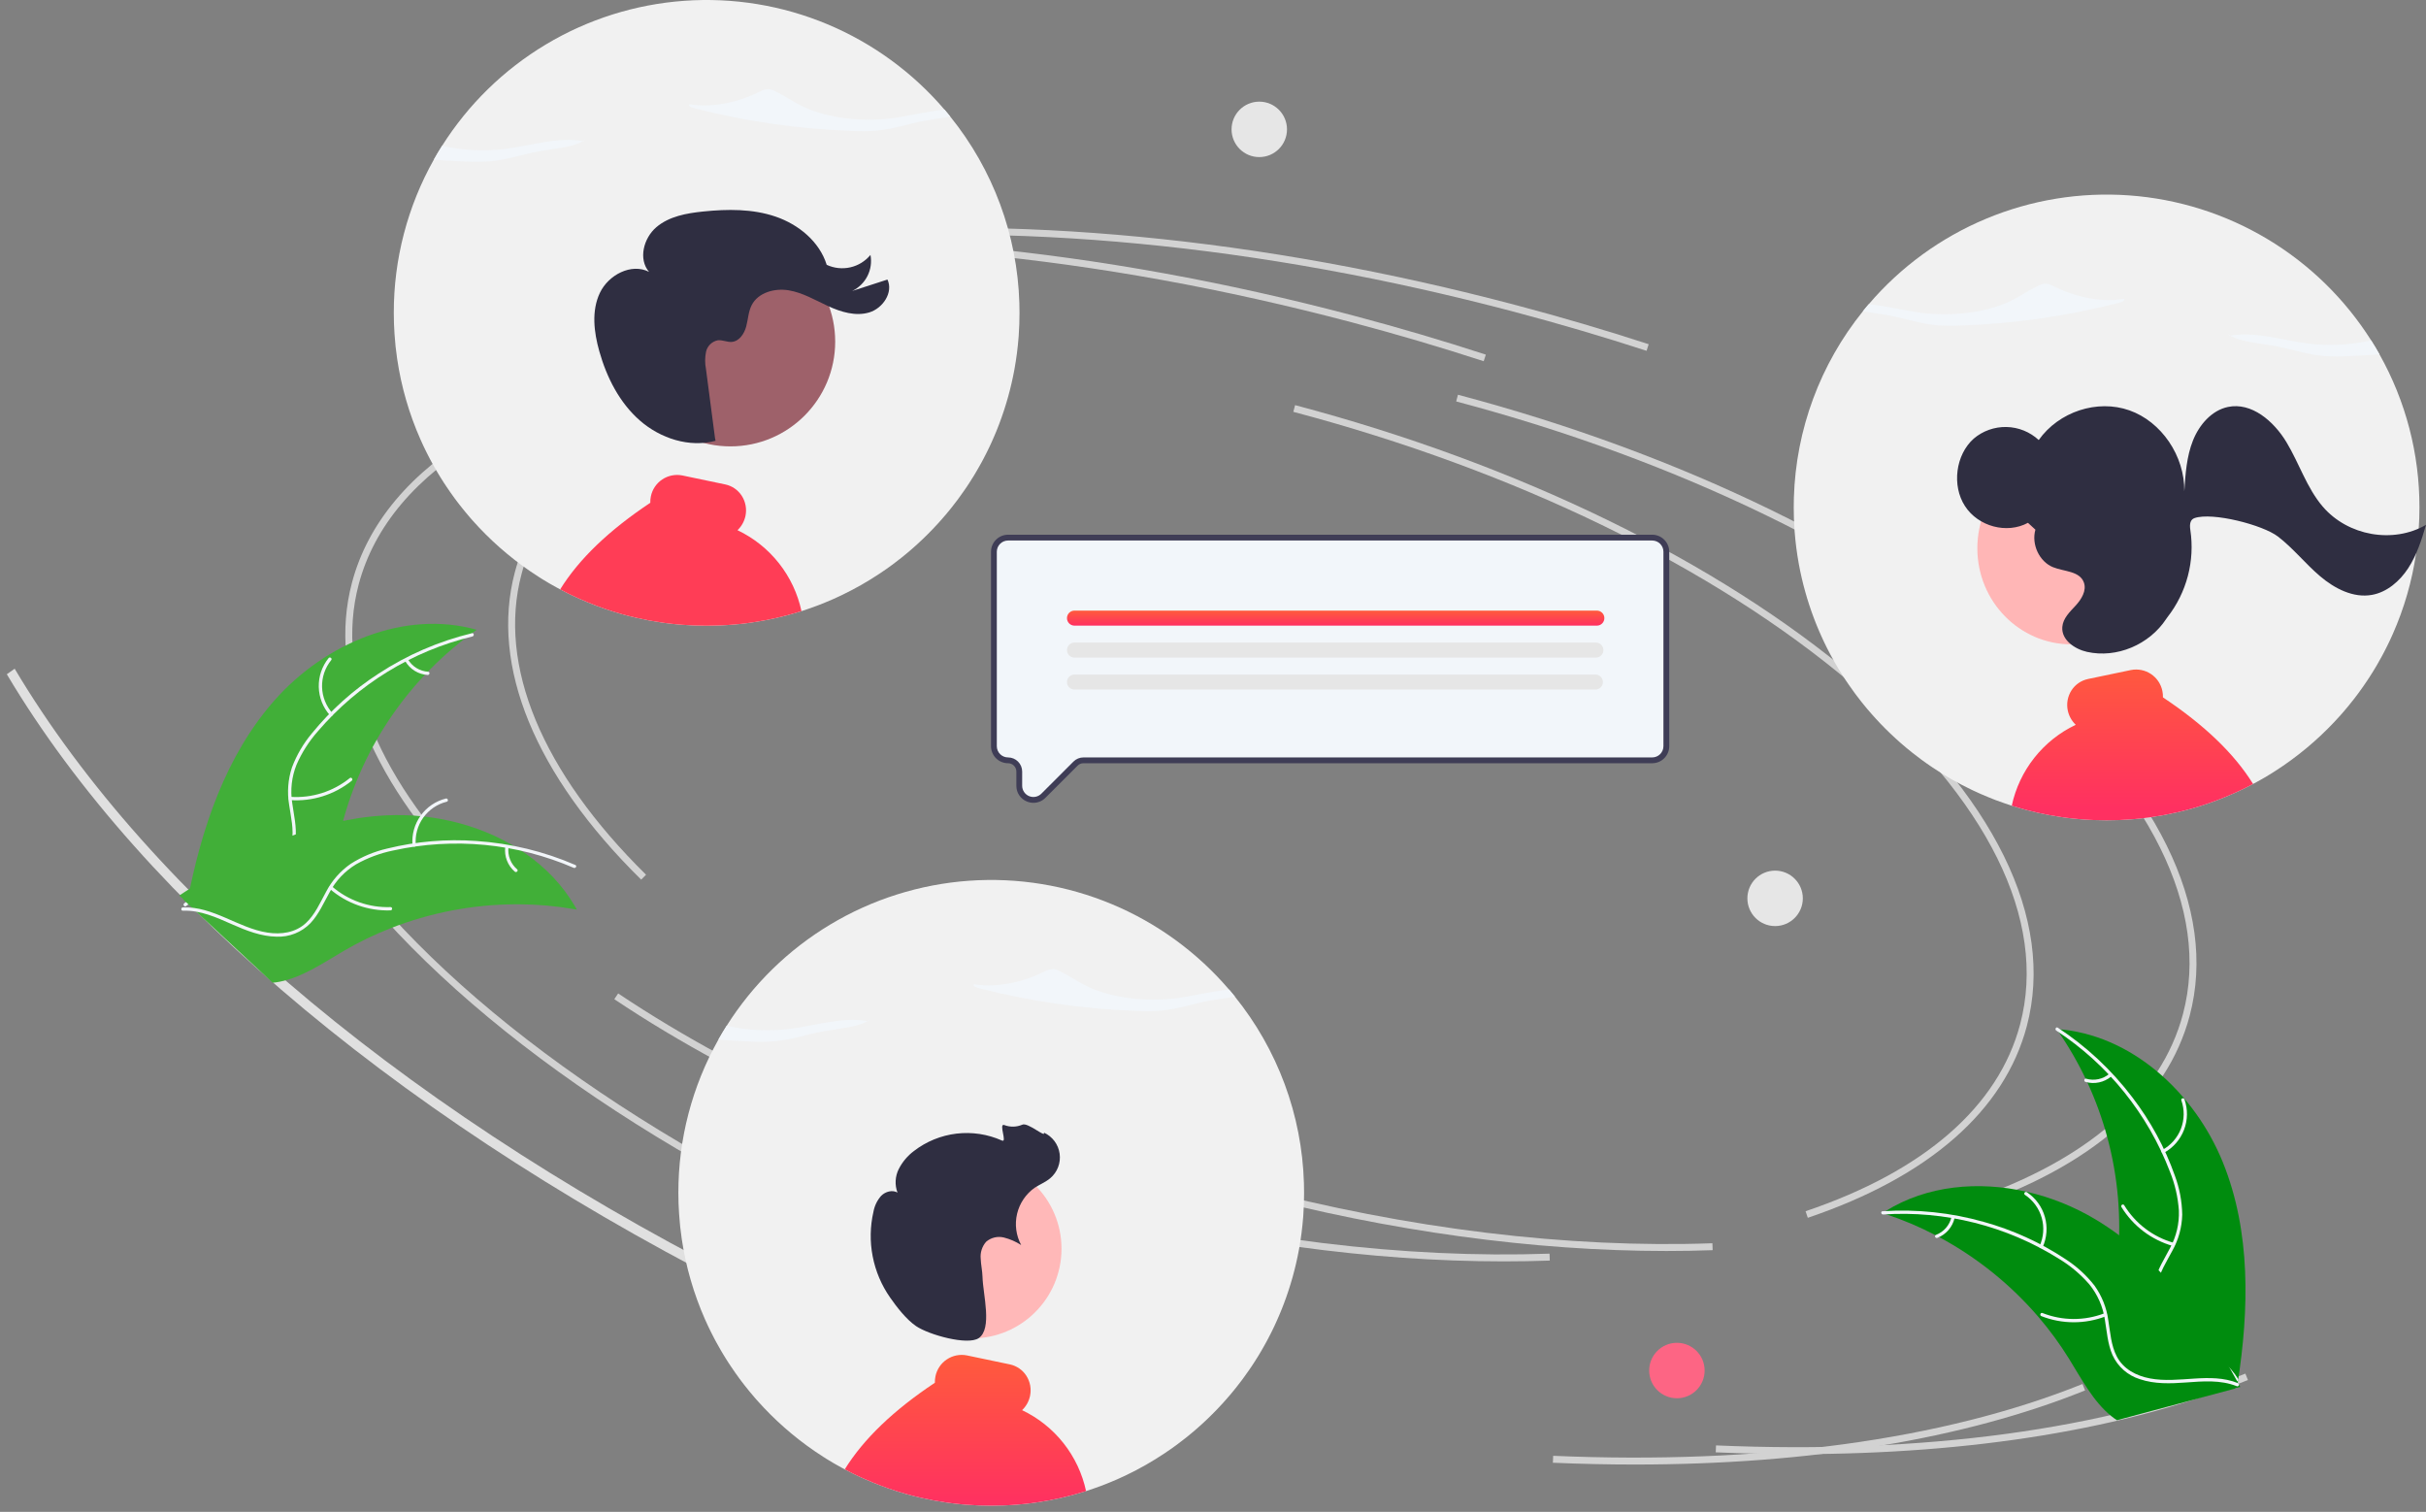 <svg width="337" height="210" viewBox="0 0 337 210" fill="none" xmlns="http://www.w3.org/2000/svg">
<rect x="0" y="0" width="337" height="210" fill="#808080" stroke="none"/>
<path d="M89.069 122.184C74.308 107.654 68.074 92.494 71.514 79.499C75.929 62.823 95.542 51.293 125.324 47.865L125.434 48.822C96.067 52.202 76.753 63.473 72.445 79.746C69.097 92.392 75.241 107.22 89.745 121.499L89.069 122.184Z" fill="#D2D2D2"/>
<path d="M231.484 173.764C213.062 173.764 193.043 171.027 173.158 165.762C148.569 159.252 126.022 149.426 107.957 137.346L108.492 136.546C126.47 148.568 148.917 158.349 173.405 164.832C195.534 170.69 217.83 173.405 237.873 172.689L237.908 173.65C235.791 173.727 233.65 173.764 231.484 173.764Z" fill="#D2D2D2"/>
<path d="M273.748 167.71L273.439 166.799C289.915 161.228 300.221 152.254 303.241 140.847C307.08 126.345 298.74 109.517 279.756 93.462C260.676 77.325 233.162 63.936 202.281 55.761L202.527 54.83C233.543 63.041 261.191 76.5 280.377 92.727C299.661 109.035 308.111 126.212 304.172 141.093C301.065 152.828 290.544 162.032 273.748 167.71Z" fill="#D2D2D2"/>
<path d="M122.457 174.166C86.258 158.112 58.365 137.283 43.915 115.517L44.717 114.984C59.067 136.6 86.814 157.305 122.847 173.286L122.457 174.166Z" fill="#D2D2D2"/>
<path d="M249.728 201.979C245.994 201.979 242.197 201.896 238.336 201.729L238.377 200.768C267.192 202.015 292.617 198.567 311.906 190.793L312.266 191.686C295.439 198.467 273.992 201.979 249.728 201.979Z" fill="#D2D2D2"/>
<path d="M228.726 48.728C222.743 46.78 216.589 44.967 210.435 43.337C175.021 33.962 140.208 30.633 109.759 33.713L109.663 32.755C140.225 29.665 175.157 33.002 210.681 42.407C216.853 44.041 223.024 45.859 229.024 47.813L228.726 48.728Z" fill="#D2D2D2"/>
<path d="M66.446 123.628C51.685 109.098 45.451 93.938 48.891 80.944C53.306 64.267 72.919 52.737 102.701 49.309L102.811 50.266C73.444 53.646 54.13 64.917 49.822 81.19C46.474 93.836 52.618 108.665 67.121 122.943L66.446 123.628Z" fill="#D2D2D2"/>
<path d="M208.861 175.208C190.439 175.208 170.42 172.471 150.535 167.206C125.945 160.697 103.399 150.871 85.334 138.79L85.868 137.99C103.847 150.012 126.293 159.793 150.781 166.276C172.911 172.135 195.206 174.849 215.249 174.133L215.284 175.095C213.168 175.171 211.026 175.209 208.861 175.208Z" fill="#D2D2D2"/>
<path d="M251.124 169.154L250.816 168.242C267.292 162.671 277.597 153.698 280.617 142.29C284.456 127.788 276.116 110.96 257.132 94.905C238.052 78.769 210.538 65.379 179.657 57.204L179.903 56.274C210.919 64.485 238.567 77.943 257.754 94.17C277.037 110.479 285.487 127.655 281.548 142.536C278.441 154.271 267.921 163.475 251.124 169.154Z" fill="#D2D2D2"/>
<path d="M105.796 180.798C57.296 156.725 20.06 125.777 0.948 93.654L2.037 92.885C21.017 124.786 58.058 155.551 106.336 179.513L105.796 180.798Z" fill="#E0E0E0"/>
<path d="M227.105 203.424C223.372 203.424 219.574 203.341 215.713 203.174L215.754 202.212C244.57 203.46 269.994 200.011 289.283 192.238L289.643 193.131C272.817 199.911 251.369 203.424 227.105 203.424Z" fill="#D2D2D2"/>
<path d="M206.102 50.173C200.119 48.225 193.965 46.411 187.811 44.782C152.397 35.407 117.584 32.078 87.135 35.157L87.039 34.2C117.601 31.11 152.533 34.447 188.057 43.851C194.229 45.485 200.4 47.304 206.4 49.258L206.102 50.173Z" fill="#D2D2D2"/>
<path d="M38.259 97.133C45.177 89.376 56.212 84.649 66.213 87.479C56.987 94.008 50.368 103.59 47.526 114.529C46.446 118.752 45.684 123.561 42.172 126.143C39.987 127.75 37.091 128.134 34.404 127.768C31.716 127.402 29.175 126.357 26.669 125.321L25.994 125.38C27.933 115.169 31.341 104.889 38.259 97.133Z" fill="#41AF38"/>
<path d="M65.623 88.406C57.262 90.43 49.752 95.037 44.158 101.573C42.929 102.959 41.926 104.53 41.186 106.228C40.519 107.905 40.312 109.731 40.589 111.515C40.814 113.183 41.237 114.864 41.052 116.558C40.944 117.424 40.655 118.257 40.203 119.003C39.751 119.749 39.146 120.391 38.428 120.887C36.672 122.17 34.56 122.745 32.475 123.235C30.16 123.78 27.747 124.309 25.859 125.847C25.631 126.033 25.355 125.668 25.583 125.482C28.866 122.805 33.43 123.149 37.062 121.204C38.757 120.297 40.189 118.873 40.538 116.92C40.842 115.212 40.407 113.478 40.165 111.791C39.87 110.054 40.004 108.272 40.556 106.6C41.207 104.869 42.148 103.263 43.338 101.848C45.967 98.621 49.087 95.827 52.584 93.569C56.56 90.969 60.952 89.069 65.569 87.951C65.855 87.882 65.907 88.337 65.623 88.406L65.623 88.406Z" fill="#F2F6FA"/>
<path d="M45.836 99.362C44.867 98.275 44.316 96.879 44.281 95.422C44.246 93.966 44.73 92.545 45.647 91.413C45.833 91.184 46.197 91.463 46.01 91.692C45.155 92.745 44.704 94.068 44.739 95.424C44.774 96.78 45.293 98.079 46.201 99.086C46.399 99.305 46.032 99.58 45.836 99.362H45.836Z" fill="#F2F6FA"/>
<path d="M40.364 110.684C43.335 110.881 46.271 109.951 48.587 108.08C48.816 107.894 49.092 108.26 48.863 108.445C46.45 110.388 43.392 111.35 40.301 111.137C40.006 111.117 40.071 110.663 40.364 110.684Z" fill="#F2F6FA"/>
<path d="M56.663 91.567C56.951 92.066 57.357 92.486 57.847 92.789C58.337 93.092 58.894 93.268 59.468 93.302C59.763 93.319 59.698 93.773 59.405 93.756C58.771 93.715 58.156 93.52 57.614 93.186C57.072 92.853 56.62 92.392 56.298 91.844C56.263 91.795 56.248 91.734 56.257 91.674C56.265 91.615 56.296 91.561 56.342 91.523C56.391 91.487 56.452 91.471 56.512 91.479C56.572 91.488 56.626 91.519 56.663 91.567Z" fill="#F2F6FA"/>
<path d="M80.129 126.344C79.947 126.312 79.766 126.281 79.581 126.252C77.137 125.837 74.663 125.623 72.183 125.609C71.992 125.605 71.797 125.604 71.606 125.605C65.633 125.637 59.717 126.777 54.16 128.967C51.949 129.841 49.808 130.882 47.756 132.081C44.921 133.736 41.979 135.757 38.855 136.361C38.53 136.428 38.201 136.474 37.87 136.501L25.465 124.956C25.45 124.916 25.433 124.878 25.418 124.838L24.901 124.4C25.003 124.33 25.11 124.261 25.211 124.192C25.27 124.151 25.331 124.113 25.39 124.073C25.43 124.047 25.47 124.021 25.505 123.995C25.518 123.986 25.532 123.978 25.542 123.972C25.577 123.946 25.612 123.926 25.644 123.903C26.24 123.512 26.84 123.125 27.443 122.741C27.446 122.738 27.446 122.738 27.451 122.738C32.057 119.826 36.947 117.273 42.068 115.544C42.222 115.492 42.379 115.437 42.539 115.39C44.852 114.623 47.223 114.047 49.63 113.666C50.949 113.462 52.277 113.325 53.609 113.256C57.052 113.082 60.501 113.451 63.83 114.349C70.465 116.141 76.453 120.034 79.872 125.894C79.96 126.044 80.044 126.191 80.129 126.344Z" fill="#41AF38"/>
<path d="M79.695 120.544C71.801 117.126 63.03 116.283 54.629 118.134C52.813 118.5 51.066 119.151 49.453 120.061C47.91 120.998 46.647 122.332 45.794 123.923C44.968 125.39 44.294 126.987 43.127 128.228C42.52 128.855 41.787 129.346 40.977 129.669C40.166 129.993 39.297 130.142 38.425 130.105C36.251 130.072 34.219 129.259 32.258 128.396C30.082 127.436 27.837 126.406 25.404 126.498C25.109 126.509 25.109 126.051 25.403 126.04C29.637 125.879 33.073 128.901 37.144 129.536C39.044 129.832 41.044 129.558 42.498 128.208C43.77 127.027 44.466 125.381 45.289 123.888C46.099 122.324 47.279 120.982 48.727 119.979C50.288 118.989 52.007 118.273 53.809 117.86C57.851 116.866 62.024 116.513 66.176 116.815C70.916 117.134 75.566 118.261 79.926 120.148C80.196 120.265 79.964 120.66 79.695 120.544Z" fill="#F2F6FA"/>
<path d="M57.299 117.379C57.18 115.927 57.581 114.481 58.43 113.297C59.279 112.113 60.521 111.27 61.934 110.918C62.221 110.848 62.343 111.289 62.057 111.36C60.74 111.685 59.583 112.471 58.795 113.574C58.006 114.678 57.639 116.027 57.758 117.378C57.783 117.672 57.325 117.671 57.299 117.379Z" fill="#F2F6FA"/>
<path d="M46.115 123.124C48.368 125.07 51.272 126.096 54.248 125.996C54.543 125.986 54.543 126.444 54.249 126.454C51.152 126.552 48.132 125.479 45.791 123.448C45.568 123.254 45.893 122.931 46.115 123.124Z" fill="#F2F6FA"/>
<path d="M70.638 117.674C70.567 118.245 70.639 118.825 70.848 119.362C71.056 119.899 71.395 120.375 71.833 120.748C72.058 120.939 71.733 121.262 71.51 121.073C71.027 120.658 70.654 120.131 70.422 119.539C70.19 118.947 70.107 118.307 70.18 117.675C70.182 117.615 70.206 117.557 70.249 117.515C70.291 117.472 70.348 117.447 70.409 117.445C70.469 117.446 70.527 117.47 70.57 117.513C70.613 117.555 70.638 117.614 70.638 117.674H70.638Z" fill="#F2F6FA"/>
<path d="M308.773 161.427C304.864 151.797 296.06 143.635 285.69 142.939C292.185 152.189 295.198 163.438 294.198 174.697C293.796 179.037 292.897 183.823 295.337 187.435C296.855 189.682 299.453 191.017 302.107 191.576C304.761 192.134 307.506 192.004 310.215 191.871L310.831 192.153C312.436 181.884 312.682 171.057 308.773 161.427Z" fill="#008C0E"/>
<path d="M285.645 143.153C292.839 147.87 298.365 154.734 301.436 162.77C302.128 164.488 302.544 166.304 302.671 168.152C302.736 169.956 302.316 171.745 301.456 173.332C300.683 174.828 299.72 176.269 299.325 177.926C299.135 178.778 299.128 179.66 299.303 180.515C299.478 181.369 299.832 182.177 300.341 182.886C301.564 184.684 303.36 185.935 305.159 187.098C307.156 188.389 309.251 189.698 310.512 191.781C310.664 192.034 311.047 191.782 310.895 191.53C308.702 187.905 304.289 186.695 301.521 183.643C300.229 182.219 299.359 180.397 299.688 178.44C299.975 176.729 300.967 175.242 301.762 173.734C302.624 172.198 303.097 170.475 303.139 168.714C303.107 166.866 302.761 165.036 302.116 163.304C300.724 159.381 298.725 155.7 296.191 152.398C293.319 148.614 289.822 145.348 285.849 142.743C285.603 142.582 285.401 142.993 285.645 143.153Z" fill="#F2F6FA"/>
<path d="M300.599 160.124C301.878 159.426 302.866 158.296 303.388 156.936C303.91 155.576 303.932 154.075 303.449 152.701C303.351 152.423 302.915 152.563 303.013 152.841C303.465 154.12 303.445 155.518 302.956 156.784C302.467 158.049 301.542 159.098 300.348 159.741C300.089 159.881 300.342 160.263 300.599 160.124Z" fill="#F2F6FA"/>
<path d="M301.947 172.625C299.082 171.812 296.63 169.95 295.077 167.409C294.924 167.157 294.541 167.408 294.694 167.66C296.315 170.301 298.871 172.234 301.854 173.073C302.138 173.153 302.23 172.704 301.947 172.625Z" fill="#F2F6FA"/>
<path d="M293.022 149.142C292.584 149.516 292.06 149.774 291.497 149.895C290.934 150.015 290.35 149.994 289.797 149.833C289.514 149.75 289.423 150.199 289.704 150.282C290.316 150.457 290.961 150.479 291.583 150.347C292.205 150.216 292.786 149.933 293.274 149.525C293.323 149.491 293.357 149.439 293.369 149.38C293.382 149.321 293.371 149.259 293.339 149.208C293.306 149.158 293.254 149.122 293.194 149.11C293.135 149.098 293.073 149.109 293.022 149.142Z" fill="#F2F6FA"/>
<path d="M261.497 168.494C261.672 168.551 261.848 168.608 262.024 168.669C264.378 169.449 266.664 170.418 268.861 171.568C269.032 171.654 269.204 171.744 269.373 171.835C274.635 174.662 279.327 178.441 283.21 182.98C284.753 184.788 286.157 186.71 287.409 188.731C289.137 191.522 290.789 194.685 293.266 196.683C293.522 196.895 293.791 197.09 294.071 197.268L310.439 192.882C310.471 192.853 310.504 192.828 310.537 192.8L311.198 192.654C311.141 192.546 311.079 192.434 311.022 192.325C310.989 192.262 310.952 192.2 310.919 192.137C310.896 192.095 310.873 192.053 310.854 192.014C310.847 192 310.839 191.986 310.832 191.976C310.814 191.937 310.792 191.903 310.775 191.867C310.431 191.243 310.083 190.62 309.73 189.998C309.729 189.994 309.729 189.994 309.724 189.991C307.019 185.261 303.896 180.715 300.182 176.787C300.07 176.669 299.957 176.547 299.838 176.431C298.154 174.67 296.329 173.049 294.381 171.585C293.312 170.787 292.203 170.044 291.058 169.358C288.098 167.591 284.878 166.301 281.517 165.535C274.816 164.008 267.701 164.642 261.935 168.217C261.788 168.308 261.644 168.399 261.497 168.494Z" fill="#008C0E"/>
<path d="M261.59 168.692C270.174 168.126 278.718 170.28 286.009 174.847C287.596 175.803 289.022 177.002 290.236 178.402C291.373 179.803 292.115 181.484 292.384 183.269C292.668 184.928 292.766 186.659 293.449 188.22C293.81 189.014 294.335 189.723 294.99 190.3C295.644 190.877 296.413 191.309 297.246 191.568C299.305 192.267 301.492 192.185 303.629 192.03C306.001 191.859 308.462 191.643 310.722 192.547C310.996 192.657 311.15 192.225 310.877 192.116C306.944 190.542 302.692 192.233 298.644 191.462C296.755 191.103 294.964 190.172 294.048 188.412C293.247 186.873 293.144 185.088 292.871 183.406C292.635 181.66 291.974 179.999 290.948 178.568C289.809 177.111 288.432 175.859 286.873 174.864C283.4 172.57 279.588 170.835 275.577 169.724C271.005 168.431 266.247 167.93 261.506 168.241C261.213 168.261 261.299 168.711 261.59 168.692Z" fill="#F2F6FA"/>
<path d="M283.747 173.239C284.347 171.912 284.456 170.414 284.054 169.014C283.652 167.614 282.766 166.403 281.553 165.596C281.307 165.433 281.043 165.808 281.289 165.971C282.42 166.72 283.246 167.849 283.617 169.153C283.989 170.458 283.882 171.852 283.316 173.084C283.193 173.352 283.625 173.505 283.747 173.239H283.747Z" fill="#F2F6FA"/>
<path d="M292.35 182.409C289.574 183.484 286.494 183.474 283.725 182.38C283.45 182.271 283.296 182.703 283.57 182.811C286.454 183.944 289.659 183.949 292.546 182.823C292.821 182.715 292.624 182.302 292.35 182.409Z" fill="#F2F6FA"/>
<path d="M271.085 169.034C270.96 169.595 270.697 170.117 270.32 170.553C269.943 170.988 269.464 171.323 268.926 171.527C268.65 171.631 268.847 172.045 269.122 171.941C269.715 171.713 270.244 171.342 270.661 170.862C271.079 170.382 271.372 169.808 271.516 169.188C271.535 169.131 271.531 169.069 271.505 169.014C271.479 168.96 271.434 168.917 271.378 168.895C271.321 168.875 271.258 168.878 271.203 168.904C271.148 168.93 271.106 168.977 271.085 169.034V169.034Z" fill="#F2F6FA"/>
<path d="M232.942 194.22C235.069 194.22 236.793 192.496 236.793 190.369C236.793 188.242 235.069 186.518 232.942 186.518C230.815 186.518 229.091 188.242 229.091 190.369C229.091 192.496 230.815 194.22 232.942 194.22Z" fill="#FD6584"/>
<path d="M246.582 128.633C248.709 128.633 250.433 126.909 250.433 124.782C250.433 122.655 248.709 120.931 246.582 120.931C244.456 120.931 242.732 122.655 242.732 124.782C242.732 126.909 244.456 128.633 246.582 128.633Z" fill="#E6E6E6"/>
<path d="M174.928 21.82C177.055 21.82 178.779 20.096 178.779 17.97C178.779 15.843 177.055 14.119 174.928 14.119C172.802 14.119 171.078 15.843 171.078 17.97C171.078 20.096 172.802 21.82 174.928 21.82Z" fill="#E6E6E6"/>
<path d="M94.233 165.684C94.233 166.665 94.266 167.645 94.334 168.617C94.407 169.779 94.532 170.932 94.701 172.078C95.271 175.935 96.359 179.698 97.936 183.264C98.017 183.441 98.098 183.619 98.179 183.796L98.3 184.063C98.34 184.151 98.384 184.24 98.425 184.325C98.481 184.442 98.534 184.555 98.59 184.668C98.659 184.809 98.727 184.95 98.8 185.091C98.808 185.107 98.816 185.128 98.828 185.148C98.888 185.269 98.945 185.386 99.01 185.507C99.021 185.533 99.035 185.559 99.05 185.583C99.118 185.721 99.191 185.862 99.264 185.999C99.344 186.144 99.421 186.293 99.502 186.439C99.695 186.798 99.897 187.153 100.103 187.508C100.163 187.612 100.224 187.717 100.288 187.822C100.345 187.919 100.401 188.016 100.462 188.113C100.502 188.177 100.542 188.246 100.583 188.31C100.647 188.419 100.712 188.524 100.78 188.633C100.93 188.871 101.083 189.109 101.232 189.347H101.236C101.305 189.456 101.377 189.565 101.45 189.67V189.674C101.664 189.996 101.886 190.319 102.108 190.638C102.108 190.638 102.109 190.638 102.109 190.638C102.11 190.638 102.11 190.639 102.11 190.639C102.111 190.639 102.111 190.64 102.111 190.64C102.112 190.641 102.112 190.641 102.112 190.642C102.289 190.9 102.475 191.15 102.656 191.4V191.404C102.777 191.562 102.894 191.723 103.015 191.88C103.112 192.009 103.213 192.143 103.314 192.272C103.334 192.3 103.358 192.324 103.378 192.352V192.356C103.406 192.393 103.435 192.425 103.463 192.461C103.891 193.01 104.332 193.546 104.786 194.071L104.859 194.155C104.883 194.184 104.911 194.212 104.935 194.244C104.976 194.289 105.012 194.333 105.052 194.377C105.089 194.422 105.129 194.466 105.169 194.51C107.538 197.179 110.225 199.548 113.168 201.566C113.56 201.836 113.959 202.098 114.358 202.352C114.459 202.417 114.56 202.481 114.661 202.542C114.689 202.562 114.722 202.582 114.75 202.602C114.806 202.635 114.859 202.667 114.915 202.703C114.968 202.735 115.02 202.768 115.077 202.8C115.29 202.933 115.508 203.062 115.726 203.191C115.778 203.224 115.835 203.256 115.891 203.288C115.944 203.316 116 203.349 116.057 203.381C116.057 203.385 116.057 203.385 116.061 203.385H116.065V203.389H116.069C116.339 203.546 116.613 203.7 116.892 203.849C117.041 203.93 117.194 204.014 117.348 204.091C117.695 204.28 118.045 204.462 118.396 204.635C118.521 204.696 118.651 204.756 118.776 204.821C118.88 204.869 118.985 204.922 119.09 204.97C119.123 204.986 119.151 204.998 119.179 205.015C119.268 205.055 119.352 205.095 119.441 205.136C119.538 205.18 119.635 205.224 119.728 205.269C119.836 205.317 119.941 205.366 120.05 205.41C120.454 205.591 120.861 205.765 121.269 205.93C122.729 206.529 124.221 207.046 125.738 207.479C125.807 207.5 125.879 207.52 125.952 207.54C126.601 207.721 127.255 207.887 127.912 208.036C129.062 208.302 130.222 208.52 131.394 208.69H131.402C131.543 208.71 131.68 208.73 131.821 208.75C131.833 208.75 131.845 208.754 131.862 208.754C131.862 208.758 131.862 208.758 131.866 208.754C132.019 208.774 132.176 208.794 132.329 208.815C132.34 208.818 132.351 208.819 132.362 208.819C132.507 208.839 132.656 208.855 132.801 208.871C132.959 208.887 133.116 208.903 133.273 208.919C133.394 208.932 133.515 208.944 133.636 208.956C133.647 208.959 133.658 208.961 133.669 208.96C133.778 208.968 133.887 208.98 133.995 208.988H134.012C134.104 208.996 134.201 209.004 134.294 209.012C135.419 209.101 136.549 209.141 137.695 209.141C138.933 209.141 140.163 209.093 141.377 208.988H141.39C141.652 208.964 141.91 208.94 142.168 208.915C142.237 208.907 142.301 208.903 142.37 208.895C142.382 208.895 142.398 208.891 142.41 208.891C142.43 208.887 142.45 208.887 142.475 208.883C142.486 208.884 142.496 208.882 142.507 208.879C142.596 208.871 142.684 208.859 142.777 208.851L143.08 208.815C143.181 208.802 143.281 208.786 143.382 208.774C143.406 208.77 143.427 208.77 143.451 208.766C143.523 208.758 143.596 208.746 143.669 208.734C143.705 208.73 143.741 208.726 143.774 208.722C143.846 208.71 143.915 208.702 143.987 208.69H143.991C146.205 208.371 148.39 207.879 150.526 207.217C150.639 207.181 150.752 207.149 150.865 207.112C150.869 207.112 150.873 207.108 150.877 207.108C150.91 207.096 150.946 207.088 150.978 207.076C151.281 206.979 151.579 206.878 151.878 206.773C152.289 206.636 152.697 206.487 153.104 206.334C153.213 206.289 153.322 206.249 153.431 206.205C153.653 206.12 153.87 206.031 154.088 205.942C154.459 205.793 154.83 205.636 155.198 205.475C155.54 205.321 155.879 205.168 156.218 205.007C156.226 205.003 156.238 205.003 156.246 204.994C156.323 204.958 156.4 204.922 156.472 204.886H156.476C158.334 203.994 160.126 202.971 161.837 201.824C162.386 201.457 162.926 201.078 163.459 200.686C163.887 200.368 164.306 200.045 164.726 199.714C166.795 198.068 168.711 196.237 170.45 194.244V194.24C170.575 194.103 170.692 193.962 170.813 193.821C170.833 193.8 170.849 193.78 170.865 193.764C170.942 193.671 171.014 193.583 171.091 193.494V193.49C171.192 193.373 171.293 193.252 171.39 193.131C171.414 193.103 171.434 193.078 171.454 193.054V193.05C171.535 192.953 171.611 192.857 171.692 192.756C171.732 192.707 171.769 192.659 171.809 192.61V192.606C172.047 192.308 172.277 192.009 172.507 191.703C172.567 191.622 172.628 191.537 172.692 191.453C172.983 191.061 173.265 190.662 173.54 190.263V190.259C173.645 190.109 173.745 189.956 173.85 189.807C173.951 189.654 174.052 189.5 174.153 189.347C174.254 189.186 174.358 189.028 174.459 188.867L174.471 188.843C174.572 188.69 174.673 188.528 174.77 188.371C174.847 188.242 174.923 188.117 175 187.992C175.048 187.907 175.101 187.822 175.149 187.734C175.168 187.706 175.186 187.678 175.202 187.649C175.315 187.451 175.427 187.254 175.54 187.056C175.674 186.826 175.803 186.592 175.932 186.358C175.98 186.261 176.033 186.164 176.085 186.068C176.105 186.035 176.121 186.003 176.137 185.971C176.198 185.858 176.258 185.741 176.315 185.624C176.375 185.511 176.436 185.394 176.496 185.277C176.553 185.164 176.613 185.047 176.67 184.93C176.714 184.841 176.755 184.752 176.799 184.664C176.802 184.657 176.806 184.65 176.811 184.644C176.831 184.599 176.851 184.559 176.868 184.519C176.873 184.512 176.877 184.506 176.88 184.498C176.924 184.41 176.964 184.317 177.009 184.228C177.065 184.111 177.118 183.99 177.174 183.873C177.21 183.792 177.251 183.708 177.287 183.623C177.34 183.506 177.396 183.389 177.444 183.268C177.501 183.147 177.553 183.026 177.606 182.901C177.621 182.871 177.634 182.84 177.646 182.808C177.674 182.752 177.695 182.695 177.719 182.639C177.783 182.489 177.848 182.336 177.908 182.187C177.981 182.018 178.049 181.844 178.114 181.675C178.179 181.517 178.239 181.356 178.3 181.195L178.324 181.138C179.264 178.663 179.977 176.107 180.454 173.502V173.498C180.723 172.011 180.915 170.511 181.031 169.004C181.035 168.919 181.043 168.839 181.047 168.758C181.119 167.738 181.152 166.713 181.152 165.684C181.152 165.228 181.143 164.777 181.131 164.325C180.85 154.876 177.48 145.78 171.539 138.427C171.41 138.266 171.281 138.105 171.148 137.943C171.014 137.782 170.877 137.625 170.744 137.467C166.322 132.289 160.745 128.222 154.463 125.594C148.18 122.966 141.368 121.851 134.576 122.339C127.784 122.827 121.201 124.904 115.359 128.403C109.517 131.901 104.578 136.724 100.942 142.481C100.744 142.796 100.546 143.115 100.357 143.433C100.163 143.756 99.978 144.079 99.792 144.406C96.138 150.901 94.223 158.231 94.233 165.684Z" fill="#F1F1F1"/>
<path d="M135.968 137.258C143.114 139.092 150.437 140.149 157.81 140.411C158.925 140.472 160.043 140.464 161.157 140.388C163.605 140.182 165.702 139.413 168.038 138.992C169.16 138.791 170.411 138.643 171.541 138.426C171.28 138.102 171.014 137.782 170.744 137.465C168.306 137.671 165.831 138.345 163.365 138.659C159.172 139.192 154.474 138.597 151.295 137.129C149.753 136.417 148.572 135.529 147.035 134.814C146.826 134.706 146.599 134.637 146.366 134.609C145.923 134.595 145.485 134.709 145.105 134.936C142.526 136.238 138.783 137.295 135.309 136.713C135.05 136.916 135.542 137.147 135.968 137.258Z" fill="#F2F6FA"/>
<path d="M120.594 141.839C120.562 141.834 120.53 141.829 120.498 141.824C120.632 141.741 120.758 141.646 120.874 141.54L120.594 141.839Z" fill="#F2F6FA"/>
<path d="M99.793 144.407C101.244 144.523 102.703 144.61 104.169 144.666C105.284 144.726 106.402 144.719 107.516 144.643C109.964 144.436 112.061 143.668 114.396 143.248C116.537 142.863 119.138 142.678 120.497 141.824C116.984 141.216 113.345 142.453 109.723 142.914C106.794 143.274 103.824 143.127 100.944 142.48C100.543 143.111 100.159 143.753 99.793 144.407Z" fill="#F2F6FA"/>
<path d="M117.348 204.09C117.695 204.28 118.046 204.461 118.397 204.635C118.522 204.695 118.651 204.756 118.776 204.82C118.881 204.869 118.986 204.921 119.091 204.97C119.123 204.986 119.151 204.998 119.18 205.014C119.268 205.054 119.353 205.095 119.442 205.135C119.539 205.179 119.635 205.224 119.728 205.268C119.837 205.316 119.942 205.365 120.051 205.409C120.454 205.591 120.862 205.764 121.269 205.93C122.729 206.528 124.221 207.045 125.739 207.479C125.807 207.499 125.88 207.519 125.952 207.539C126.602 207.721 127.255 207.886 127.913 208.035C129.063 208.302 130.223 208.519 131.394 208.689H131.402C131.543 208.709 131.681 208.729 131.822 208.749C131.834 208.749 131.846 208.753 131.862 208.753C131.862 208.757 131.862 208.757 131.866 208.753C132.019 208.774 132.177 208.794 132.33 208.814C132.34 208.817 132.351 208.818 132.362 208.818C132.508 208.838 132.657 208.854 132.802 208.87C132.959 208.886 133.117 208.903 133.274 208.919C133.395 208.931 133.516 208.943 133.637 208.955C133.647 208.959 133.658 208.96 133.669 208.959C133.778 208.967 133.887 208.979 133.996 208.987H134.012C134.105 208.995 134.202 209.003 134.295 209.012C135.42 209.1 136.549 209.141 137.695 209.141C138.933 209.141 140.164 209.092 141.378 208.987H141.39C141.652 208.963 141.91 208.939 142.169 208.915C142.237 208.907 142.302 208.903 142.37 208.895C142.382 208.895 142.399 208.891 142.411 208.891C142.431 208.886 142.451 208.886 142.475 208.882C142.486 208.883 142.497 208.882 142.507 208.878C142.596 208.87 142.685 208.858 142.778 208.85L143.08 208.814C143.181 208.802 143.282 208.786 143.383 208.774C143.407 208.769 143.427 208.77 143.451 208.765C143.524 208.757 143.597 208.745 143.669 208.733C143.706 208.729 143.742 208.725 143.774 208.721C143.847 208.709 143.915 208.701 143.988 208.689H143.992C146.206 208.37 148.391 207.878 150.527 207.216C150.64 207.18 150.753 207.148 150.866 207.112C150.345 204.683 149.273 202.406 147.732 200.457C146.191 198.508 144.223 196.94 141.979 195.873C142.534 195.345 142.918 194.662 143.08 193.913C143.185 193.43 143.193 192.931 143.105 192.445C143.016 191.959 142.832 191.496 142.564 191.081C142.041 190.277 141.219 189.714 140.281 189.516L134.303 188.265C133.34 188.078 132.343 188.278 131.527 188.821C130.711 189.365 130.143 190.209 129.946 191.17C129.885 191.464 129.858 191.765 129.865 192.065C124.109 195.897 119.966 199.871 117.348 204.09Z" fill="url(#paint0_linear_2_3994)"/>
<path d="M135 185.904C141.878 185.904 147.455 180.328 147.455 173.449C147.455 166.571 141.878 160.995 135 160.995C128.121 160.995 122.545 166.571 122.545 173.449C122.545 180.328 128.121 185.904 135 185.904Z" fill="#FFB8B8"/>
<path d="M127.237 184.188C125.909 183.28 124.552 181.537 123.647 180.23C122.447 178.513 121.622 176.562 121.224 174.505C120.826 172.448 120.865 170.331 121.338 168.29C121.489 167.474 121.859 166.714 122.41 166.093C122.996 165.513 123.955 165.237 124.67 165.648C124.475 165.125 124.389 164.567 124.418 164.009C124.446 163.451 124.589 162.905 124.836 162.405C125.34 161.405 126.069 160.537 126.966 159.868C128.682 158.547 130.724 157.715 132.875 157.46C135.025 157.206 137.205 157.538 139.182 158.422C139.96 158.783 138.682 155.998 139.497 156.267C140.306 156.58 141.205 156.564 142.002 156.223C142.768 155.837 145.307 158.128 145.013 157.322C145.594 157.586 146.099 157.993 146.481 158.504C146.863 159.016 147.109 159.616 147.196 160.248C147.284 160.881 147.21 161.525 146.981 162.121C146.753 162.717 146.377 163.245 145.889 163.657C145.246 164.2 144.444 164.512 143.74 164.973C142.507 165.84 141.634 167.129 141.286 168.596C140.938 170.063 141.14 171.607 141.852 172.936C141.112 172.46 140.299 172.107 139.446 171.89C139.018 171.786 138.572 171.785 138.143 171.888C137.715 171.991 137.317 172.195 136.984 172.482C136.705 172.801 136.494 173.174 136.365 173.578C136.235 173.981 136.19 174.407 136.231 174.828C136.259 175.674 136.46 176.506 136.482 177.352C136.548 179.832 137.877 184.548 135.954 185.867C134.436 186.907 129.05 185.426 127.237 184.188Z" fill="#2F2E41"/>
<path d="M143.564 111.11C143.302 111.109 143.042 111.056 142.8 110.955C142.439 110.81 142.13 110.559 141.914 110.236C141.698 109.912 141.585 109.531 141.589 109.142V107.17C141.588 106.757 141.424 106.36 141.131 106.068C140.839 105.776 140.443 105.611 140.029 105.611C139.509 105.61 139.01 105.403 138.642 105.035C138.274 104.667 138.066 104.168 138.066 103.647V76.639C138.066 76.118 138.273 75.619 138.641 75.251C139.009 74.883 139.508 74.676 140.029 74.675H229.511C230.032 74.676 230.531 74.883 230.899 75.251C231.267 75.619 231.474 76.118 231.474 76.639V103.647C231.474 104.168 231.267 104.667 230.899 105.035C230.531 105.403 230.032 105.61 229.511 105.611H150.505C150.3 105.61 150.097 105.65 149.908 105.729C149.719 105.807 149.547 105.922 149.402 106.067L144.94 110.53C144.761 110.713 144.547 110.858 144.31 110.958C144.074 111.057 143.821 111.109 143.564 111.11Z" fill="#F2F6FA"/>
<path d="M143.564 111.513C143.249 111.513 142.937 111.45 142.646 111.328C142.211 111.153 141.838 110.85 141.578 110.46C141.317 110.07 141.18 109.611 141.185 109.142V107.171C141.185 106.864 141.063 106.57 140.846 106.353C140.63 106.136 140.336 106.014 140.029 106.014C139.402 106.013 138.8 105.764 138.356 105.32C137.913 104.876 137.663 104.275 137.663 103.647V76.638C137.663 76.011 137.913 75.41 138.356 74.966C138.8 74.522 139.402 74.273 140.029 74.272H229.511C230.139 74.273 230.74 74.522 231.184 74.966C231.628 75.41 231.877 76.011 231.878 76.638V103.647C231.877 104.275 231.628 104.876 231.184 105.32C230.74 105.764 230.139 106.013 229.511 106.014H150.505C150.353 106.014 150.203 106.043 150.063 106.101C149.922 106.16 149.795 106.245 149.688 106.353L145.225 110.815C145.008 111.035 144.75 111.211 144.465 111.33C144.18 111.45 143.874 111.512 143.564 111.513ZM140.029 75.079C139.615 75.079 139.219 75.244 138.927 75.536C138.634 75.829 138.47 76.225 138.469 76.638V103.647C138.47 104.061 138.634 104.457 138.927 104.75C139.219 105.042 139.616 105.207 140.029 105.207C140.55 105.208 141.049 105.415 141.417 105.783C141.785 106.151 141.992 106.65 141.992 107.171V109.142C141.992 109.45 142.084 109.752 142.255 110.008C142.427 110.265 142.67 110.465 142.955 110.583C143.24 110.701 143.554 110.731 143.856 110.671C144.159 110.611 144.437 110.463 144.655 110.244L149.117 105.782C149.299 105.599 149.515 105.454 149.754 105.356C149.992 105.257 150.248 105.206 150.505 105.207H229.511C229.925 105.207 230.321 105.042 230.614 104.75C230.906 104.457 231.071 104.061 231.071 103.647V76.638C231.071 76.225 230.906 75.829 230.614 75.536C230.321 75.244 229.925 75.079 229.511 75.079L140.029 75.079Z" fill="#3F3D56"/>
<path d="M221.821 86.903H149.26C148.983 86.903 148.717 86.793 148.521 86.597C148.325 86.401 148.215 86.135 148.215 85.858C148.215 85.58 148.325 85.315 148.521 85.119C148.717 84.923 148.983 84.812 149.26 84.812H221.821C222.098 84.812 222.364 84.923 222.56 85.119C222.756 85.315 222.866 85.58 222.866 85.858C222.866 86.135 222.756 86.401 222.56 86.597C222.364 86.793 222.098 86.903 221.821 86.903Z" fill="url(#paint1_linear_2_3994)"/>
<path d="M221.688 91.343H149.26C148.983 91.343 148.717 91.233 148.521 91.037C148.325 90.841 148.215 90.575 148.215 90.298C148.215 90.021 148.325 89.755 148.521 89.559C148.717 89.363 148.983 89.253 149.26 89.253H221.688C221.965 89.253 222.231 89.363 222.427 89.559C222.623 89.755 222.733 90.021 222.733 90.298C222.733 90.575 222.623 90.841 222.427 91.037C222.231 91.233 221.965 91.343 221.688 91.343Z" fill="#E6E6E6"/>
<path d="M221.616 95.783H149.26C148.983 95.783 148.717 95.672 148.521 95.477C148.325 95.281 148.215 95.015 148.215 94.737C148.215 94.46 148.325 94.195 148.521 93.999C148.717 93.802 148.983 93.692 149.26 93.692H221.616C221.893 93.692 222.159 93.802 222.355 93.999C222.551 94.195 222.661 94.46 222.661 94.737C222.661 95.015 222.551 95.281 222.355 95.477C222.159 95.672 221.893 95.783 221.616 95.783Z" fill="#E6E6E6"/>
<path d="M336.09 70.484C336.09 71.464 336.058 72.445 335.989 73.417C335.917 74.579 335.792 75.732 335.622 76.878C335.053 80.735 333.965 84.498 332.387 88.064C332.306 88.241 332.226 88.419 332.145 88.596L332.024 88.863C331.984 88.951 331.939 89.04 331.899 89.125C331.843 89.242 331.79 89.355 331.734 89.468C331.665 89.609 331.596 89.75 331.524 89.891C331.516 89.907 331.508 89.927 331.496 89.948C331.435 90.069 331.379 90.186 331.314 90.307C331.302 90.333 331.289 90.359 331.274 90.383C331.205 90.52 331.133 90.662 331.06 90.799C330.979 90.944 330.903 91.093 330.822 91.239C330.628 91.598 330.427 91.953 330.221 92.308C330.16 92.412 330.1 92.517 330.035 92.622C329.979 92.719 329.922 92.816 329.862 92.913C329.822 92.977 329.781 93.046 329.741 93.11C329.676 93.219 329.612 93.324 329.543 93.433C329.394 93.671 329.241 93.909 329.091 94.147H329.087C329.019 94.256 328.946 94.365 328.874 94.47V94.474C328.66 94.796 328.438 95.119 328.216 95.438C328.216 95.438 328.215 95.438 328.215 95.438C328.214 95.438 328.214 95.439 328.213 95.439C328.213 95.439 328.213 95.44 328.212 95.44C328.212 95.441 328.212 95.441 328.212 95.442C328.035 95.7 327.849 95.95 327.667 96.2V96.204C327.546 96.362 327.429 96.523 327.308 96.68C327.212 96.809 327.111 96.942 327.01 97.072C326.99 97.1 326.966 97.124 326.945 97.152V97.156C326.917 97.192 326.889 97.225 326.861 97.261C326.433 97.81 325.992 98.346 325.538 98.871L325.465 98.955C325.441 98.984 325.413 99.012 325.388 99.044C325.348 99.088 325.312 99.133 325.271 99.177C325.235 99.222 325.195 99.266 325.154 99.31C322.785 101.979 320.099 104.348 317.155 106.366C316.764 106.636 316.365 106.898 315.965 107.152C315.864 107.217 315.763 107.281 315.663 107.342C315.634 107.362 315.602 107.382 315.574 107.402C315.517 107.435 315.465 107.467 315.409 107.503C315.356 107.535 315.304 107.568 315.247 107.6C315.033 107.733 314.816 107.862 314.598 107.991C314.545 108.024 314.489 108.056 314.432 108.088C314.38 108.116 314.323 108.149 314.267 108.181C314.267 108.185 314.267 108.185 314.263 108.185H314.259V108.189H314.255C313.985 108.346 313.71 108.5 313.432 108.649C313.283 108.729 313.129 108.814 312.976 108.891C312.629 109.08 312.278 109.262 311.927 109.435C311.802 109.496 311.673 109.556 311.548 109.621C311.443 109.669 311.338 109.722 311.233 109.77C311.201 109.786 311.173 109.798 311.145 109.815C311.056 109.855 310.971 109.895 310.882 109.936C310.786 109.98 310.689 110.024 310.596 110.069C310.487 110.117 310.382 110.166 310.273 110.21C309.87 110.391 309.463 110.565 309.055 110.73C307.595 111.329 306.103 111.846 304.586 112.279C304.517 112.299 304.444 112.32 304.372 112.34C303.722 112.521 303.069 112.687 302.411 112.836C301.262 113.102 300.101 113.32 298.93 113.489H298.922C298.781 113.51 298.644 113.53 298.502 113.55C298.49 113.55 298.478 113.554 298.462 113.554C298.462 113.558 298.462 113.558 298.458 113.554C298.305 113.574 298.148 113.594 297.994 113.614C297.984 113.618 297.973 113.619 297.962 113.619C297.817 113.639 297.667 113.655 297.522 113.671C297.365 113.687 297.208 113.703 297.05 113.719C296.929 113.731 296.808 113.744 296.687 113.756C296.677 113.759 296.666 113.761 296.655 113.76C296.546 113.768 296.437 113.78 296.328 113.788H296.312C296.219 113.796 296.122 113.804 296.03 113.812C294.904 113.901 293.775 113.941 292.629 113.941C291.391 113.941 290.16 113.893 288.946 113.788H288.934C288.672 113.764 288.414 113.74 288.156 113.715C288.087 113.707 288.022 113.703 287.954 113.695C287.942 113.695 287.926 113.691 287.914 113.691C287.893 113.687 287.873 113.687 287.849 113.683C287.838 113.683 287.827 113.682 287.817 113.679C287.728 113.671 287.639 113.659 287.546 113.651L287.244 113.614C287.143 113.602 287.042 113.586 286.941 113.574C286.917 113.57 286.897 113.57 286.873 113.566C286.8 113.558 286.728 113.546 286.655 113.534C286.619 113.53 286.582 113.526 286.55 113.522C286.477 113.51 286.409 113.502 286.336 113.489H286.332C284.119 113.171 281.934 112.678 279.797 112.017C279.684 111.981 279.571 111.948 279.459 111.912C279.454 111.912 279.45 111.908 279.446 111.908C279.414 111.896 279.378 111.888 279.346 111.876C279.043 111.779 278.745 111.678 278.446 111.573C278.035 111.436 277.627 111.287 277.22 111.134C277.111 111.089 277.002 111.049 276.893 111.005C276.671 110.92 276.453 110.831 276.235 110.742C275.864 110.593 275.493 110.436 275.126 110.274C274.783 110.121 274.444 109.968 274.106 109.807C274.097 109.802 274.085 109.803 274.077 109.794C274.001 109.758 273.924 109.722 273.851 109.685H273.847C271.99 108.794 270.198 107.771 268.486 106.624C267.938 106.257 267.397 105.878 266.865 105.486C266.437 105.168 266.018 104.845 265.598 104.514C263.528 102.868 261.613 101.037 259.874 99.044V99.04C259.749 98.903 259.632 98.762 259.511 98.621C259.491 98.6 259.475 98.58 259.459 98.564C259.382 98.471 259.309 98.383 259.233 98.294V98.29C259.132 98.173 259.031 98.052 258.934 97.931C258.91 97.903 258.89 97.878 258.87 97.854V97.85C258.789 97.753 258.712 97.656 258.632 97.556C258.591 97.507 258.555 97.459 258.515 97.41V97.406C258.277 97.108 258.047 96.809 257.817 96.503C257.756 96.422 257.696 96.337 257.631 96.253C257.341 95.861 257.058 95.462 256.784 95.063V95.059C256.679 94.909 256.578 94.756 256.473 94.607C256.373 94.454 256.272 94.3 256.171 94.147C256.07 93.986 255.965 93.828 255.864 93.667L255.852 93.643C255.751 93.49 255.651 93.328 255.554 93.171C255.477 93.042 255.4 92.917 255.324 92.792C255.275 92.707 255.223 92.622 255.175 92.533C255.156 92.506 255.138 92.478 255.122 92.449C255.009 92.251 254.896 92.053 254.783 91.856C254.65 91.626 254.521 91.392 254.392 91.158C254.344 91.061 254.291 90.964 254.239 90.868C254.219 90.835 254.202 90.803 254.186 90.771C254.126 90.658 254.065 90.541 254.009 90.424C253.948 90.311 253.888 90.194 253.827 90.077C253.771 89.964 253.71 89.847 253.654 89.73C253.609 89.641 253.569 89.552 253.525 89.464C253.522 89.456 253.518 89.45 253.513 89.444C253.492 89.399 253.472 89.359 253.456 89.318C253.451 89.312 253.447 89.305 253.444 89.298C253.4 89.21 253.359 89.117 253.315 89.028C253.258 88.911 253.206 88.79 253.15 88.673C253.113 88.592 253.073 88.508 253.037 88.423C252.984 88.306 252.928 88.189 252.879 88.068C252.823 87.947 252.77 87.826 252.718 87.701C252.703 87.671 252.689 87.64 252.678 87.608C252.649 87.552 252.629 87.495 252.605 87.439C252.54 87.289 252.476 87.136 252.415 86.987C252.343 86.817 252.274 86.644 252.21 86.475C252.145 86.317 252.085 86.156 252.024 85.995L252 85.938C251.06 83.463 250.347 80.907 249.87 78.302V78.298C249.601 76.811 249.408 75.311 249.293 73.804C249.289 73.719 249.281 73.639 249.277 73.558C249.204 72.537 249.172 71.513 249.172 70.484C249.172 70.028 249.18 69.577 249.192 69.125C249.474 59.676 252.843 50.58 258.785 43.227C258.914 43.066 259.043 42.905 259.176 42.743C259.309 42.582 259.446 42.425 259.58 42.267C264.002 37.089 269.579 33.021 275.861 30.394C282.143 27.766 288.955 26.651 295.747 27.139C302.54 27.627 309.122 29.704 314.965 33.203C320.807 36.701 325.745 41.524 329.382 47.281C329.58 47.596 329.777 47.915 329.967 48.233C330.16 48.556 330.346 48.879 330.532 49.206C334.186 55.701 336.101 63.031 336.09 70.484Z" fill="#F1F1F1"/>
<path d="M294.356 42.059C287.21 43.893 279.887 44.95 272.513 45.212C271.399 45.272 270.281 45.265 269.167 45.189C266.719 44.983 264.622 44.213 262.286 43.793C261.163 43.591 259.913 43.444 258.782 43.226C259.044 42.902 259.31 42.582 259.58 42.266C262.017 42.472 264.493 43.146 266.959 43.459C271.152 43.992 275.85 43.397 279.029 41.93C280.571 41.218 281.752 40.329 283.289 39.614C283.498 39.507 283.724 39.437 283.958 39.409C284.401 39.396 284.838 39.509 285.219 39.736C287.797 41.038 291.541 42.096 295.015 41.514C295.274 41.716 294.782 41.947 294.356 42.059Z" fill="#F2F6FA"/>
<path d="M309.732 46.64C309.764 46.634 309.796 46.63 309.828 46.624C309.694 46.541 309.568 46.446 309.452 46.341L309.732 46.64Z" fill="#F2F6FA"/>
<path d="M330.531 49.207C329.08 49.323 327.621 49.409 326.155 49.466C325.04 49.526 323.922 49.519 322.808 49.443C320.36 49.236 318.263 48.468 315.928 48.047C313.787 47.663 311.186 47.477 309.827 46.623C313.34 46.015 316.979 47.253 320.601 47.714C323.53 48.074 326.5 47.927 329.38 47.28C329.781 47.911 330.165 48.553 330.531 49.207Z" fill="#F2F6FA"/>
<path d="M287.73 89.5C294.939 89.5 300.783 83.526 300.783 76.156C300.783 68.787 294.939 62.812 287.73 62.812C280.521 62.812 274.677 68.787 274.677 76.156C274.677 83.526 280.521 89.5 287.73 89.5Z" fill="#FFB6B6"/>
<path d="M312.976 108.891C312.629 109.08 312.278 109.262 311.927 109.435C311.802 109.496 311.673 109.556 311.548 109.621C311.443 109.669 311.338 109.722 311.233 109.77C311.201 109.786 311.172 109.798 311.144 109.814C311.055 109.855 310.971 109.895 310.882 109.935C310.785 109.98 310.688 110.024 310.596 110.069C310.487 110.117 310.382 110.165 310.273 110.21C309.869 110.391 309.462 110.565 309.055 110.73C307.595 111.329 306.102 111.846 304.585 112.279C304.517 112.299 304.444 112.319 304.371 112.34C303.722 112.521 303.068 112.687 302.411 112.836C301.261 113.102 300.101 113.32 298.93 113.489H298.921C298.78 113.509 298.643 113.53 298.502 113.55C298.49 113.55 298.478 113.554 298.462 113.554C298.462 113.558 298.462 113.558 298.458 113.554C298.304 113.574 298.147 113.594 297.994 113.614C297.983 113.617 297.972 113.619 297.961 113.618C297.816 113.639 297.667 113.655 297.522 113.671C297.364 113.687 297.207 113.703 297.05 113.719C296.929 113.731 296.808 113.743 296.687 113.755C296.676 113.759 296.665 113.76 296.654 113.76C296.546 113.768 296.437 113.78 296.328 113.788H296.312C296.219 113.796 296.122 113.804 296.029 113.812C294.904 113.901 293.774 113.941 292.629 113.941C291.39 113.941 290.16 113.893 288.946 113.788H288.934C288.671 113.764 288.413 113.739 288.155 113.715C288.086 113.707 288.022 113.703 287.953 113.695C287.941 113.695 287.925 113.691 287.913 113.691C287.893 113.687 287.873 113.687 287.848 113.683C287.838 113.683 287.827 113.682 287.816 113.679C287.727 113.671 287.639 113.659 287.546 113.651L287.243 113.614C287.143 113.602 287.042 113.586 286.941 113.574C286.917 113.57 286.896 113.57 286.872 113.566C286.8 113.558 286.727 113.546 286.654 113.534C286.618 113.53 286.582 113.526 286.55 113.522C286.477 113.509 286.408 113.501 286.336 113.489H286.332C284.118 113.171 281.933 112.678 279.797 112.017C279.684 111.981 279.571 111.948 279.458 111.912C279.979 109.483 281.051 107.206 282.592 105.257C284.133 103.309 286.101 101.74 288.345 100.674C287.79 100.145 287.406 99.462 287.243 98.713C287.139 98.23 287.13 97.732 287.219 97.246C287.308 96.76 287.491 96.296 287.76 95.881C288.283 95.078 289.104 94.515 290.043 94.316L296.021 93.066C296.983 92.878 297.981 93.078 298.797 93.622C299.613 94.166 300.181 95.01 300.378 95.97C300.439 96.265 300.466 96.565 300.458 96.866C306.215 100.698 310.358 104.671 312.976 108.891Z" fill="url(#paint2_linear_2_3994)"/>
<path d="M322.658 70.369C320.44 67.781 319.385 64.349 317.611 61.411C315.837 58.472 312.751 55.843 309.49 56.526C307.242 56.998 305.505 58.981 304.626 61.193C303.746 63.404 303.581 65.843 303.427 68.232C303.482 63.322 300.247 58.563 295.791 56.996C291.336 55.429 286.003 57.177 283.203 61.121C281.982 59.989 280.387 59.344 278.721 59.309C277.056 59.274 275.435 59.851 274.167 60.931C271.663 63.17 271.108 67.43 272.95 70.285C274.792 73.14 278.781 74.204 281.708 72.62L282.742 73.572C282.16 75.609 283.289 78.016 285.188 78.782C286.728 79.404 288.901 79.301 289.478 80.917C289.88 82.046 289.128 83.251 288.327 84.118C287.527 84.986 286.576 85.882 286.48 87.082C286.335 88.894 288.207 90.162 289.909 90.545C294.012 91.466 298.564 89.566 300.929 85.945C300.975 85.875 301.024 85.805 301.078 85.735C302.404 84.039 303.371 82.089 303.919 80.006C304.467 77.923 304.585 75.75 304.265 73.62C304.132 72.783 304.266 72.161 304.843 71.963C307.337 71.106 314.324 72.904 316.439 74.529C318.554 76.154 320.247 78.305 322.284 80.034C324.321 81.764 326.917 83.099 329.503 82.627C331.574 82.25 333.337 80.746 334.522 78.933C335.707 77.119 336.389 75.004 337 72.903C332.42 75.549 326.151 74.441 322.658 70.369Z" fill="#2F2E41"/>
<path d="M54.703 43.457C54.703 44.437 54.735 45.417 54.803 46.39C54.876 47.551 55.001 48.705 55.171 49.851C55.74 53.708 56.828 57.471 58.406 61.037C58.486 61.214 58.567 61.392 58.648 61.569L58.769 61.835C58.809 61.924 58.853 62.013 58.894 62.098C58.95 62.215 59.003 62.328 59.059 62.44C59.128 62.582 59.196 62.723 59.269 62.864C59.277 62.88 59.285 62.9 59.297 62.92C59.358 63.041 59.414 63.158 59.479 63.279C59.491 63.306 59.504 63.331 59.519 63.356C59.588 63.493 59.66 63.635 59.733 63.772C59.814 63.917 59.89 64.066 59.971 64.211C60.165 64.57 60.366 64.925 60.572 65.28C60.633 65.385 60.693 65.49 60.758 65.595C60.814 65.692 60.87 65.789 60.931 65.885C60.971 65.95 61.012 66.019 61.052 66.083C61.117 66.192 61.181 66.297 61.25 66.406C61.399 66.644 61.552 66.882 61.702 67.12H61.706C61.774 67.229 61.847 67.338 61.919 67.442V67.447C62.133 67.769 62.355 68.092 62.577 68.411C62.577 68.411 62.578 68.411 62.578 68.411C62.579 68.411 62.579 68.411 62.58 68.412C62.58 68.412 62.58 68.413 62.581 68.413C62.581 68.413 62.581 68.414 62.581 68.415C62.758 68.673 62.944 68.923 63.125 69.173V69.177C63.246 69.334 63.363 69.496 63.484 69.653C63.581 69.782 63.682 69.915 63.783 70.044C63.803 70.073 63.827 70.097 63.847 70.125V70.129C63.876 70.165 63.904 70.198 63.932 70.234C64.36 70.782 64.801 71.319 65.255 71.843L65.328 71.928C65.352 71.956 65.38 71.985 65.405 72.017C65.445 72.061 65.481 72.106 65.522 72.15C65.558 72.194 65.598 72.239 65.638 72.283C68.008 74.952 70.694 77.321 73.638 79.338C74.029 79.609 74.428 79.871 74.828 80.125C74.929 80.189 75.029 80.254 75.13 80.315C75.159 80.335 75.191 80.355 75.219 80.375C75.275 80.407 75.328 80.44 75.384 80.476C75.437 80.508 75.489 80.54 75.546 80.573C75.76 80.706 75.977 80.835 76.195 80.964C76.248 80.996 76.304 81.029 76.361 81.061C76.413 81.089 76.469 81.121 76.526 81.154C76.526 81.158 76.526 81.158 76.53 81.158H76.534V81.162H76.538C76.808 81.319 77.083 81.472 77.361 81.622C77.51 81.702 77.663 81.787 77.817 81.864C78.164 82.053 78.515 82.235 78.866 82.408C78.991 82.469 79.12 82.529 79.245 82.594C79.35 82.642 79.455 82.695 79.559 82.743C79.592 82.759 79.62 82.771 79.648 82.787C79.737 82.828 79.822 82.868 79.91 82.908C80.007 82.953 80.104 82.997 80.197 83.041C80.306 83.09 80.411 83.138 80.519 83.183C80.923 83.364 81.33 83.538 81.738 83.703C83.198 84.302 84.69 84.819 86.207 85.252C86.276 85.272 86.349 85.292 86.421 85.312C87.071 85.494 87.724 85.659 88.382 85.809C89.531 86.075 90.692 86.293 91.863 86.462H91.871C92.012 86.482 92.149 86.502 92.29 86.523C92.302 86.523 92.315 86.527 92.331 86.527C92.331 86.531 92.331 86.531 92.335 86.527C92.488 86.547 92.645 86.567 92.799 86.587C92.809 86.59 92.82 86.592 92.831 86.591C92.976 86.612 93.125 86.628 93.271 86.644C93.428 86.66 93.585 86.676 93.743 86.692C93.864 86.704 93.985 86.716 94.106 86.728C94.116 86.732 94.127 86.733 94.138 86.733C94.247 86.741 94.356 86.753 94.465 86.761H94.481C94.574 86.769 94.67 86.777 94.763 86.785C95.889 86.874 97.018 86.914 98.164 86.914C99.402 86.914 100.632 86.866 101.847 86.761H101.859C102.121 86.737 102.379 86.712 102.637 86.688C102.706 86.68 102.77 86.676 102.839 86.668C102.851 86.668 102.867 86.664 102.879 86.664C102.9 86.66 102.92 86.66 102.944 86.656C102.955 86.656 102.966 86.655 102.976 86.652C103.065 86.644 103.154 86.632 103.246 86.624L103.549 86.587C103.65 86.575 103.751 86.559 103.852 86.547C103.876 86.543 103.896 86.543 103.92 86.539C103.993 86.531 104.065 86.519 104.138 86.507C104.174 86.503 104.211 86.499 104.243 86.495C104.315 86.482 104.384 86.474 104.457 86.462H104.461C106.674 86.144 108.859 85.651 110.996 84.99C111.108 84.954 111.221 84.921 111.334 84.885C111.338 84.885 111.342 84.881 111.346 84.881C111.379 84.869 111.415 84.861 111.447 84.849C111.75 84.752 112.048 84.651 112.347 84.546C112.758 84.409 113.166 84.26 113.573 84.106C113.682 84.062 113.791 84.022 113.9 83.977C114.122 83.893 114.34 83.804 114.557 83.715C114.929 83.566 115.3 83.409 115.667 83.247C116.01 83.094 116.349 82.941 116.687 82.779C116.695 82.775 116.708 82.775 116.716 82.767C116.792 82.731 116.869 82.695 116.941 82.658H116.946C118.803 81.767 120.595 80.744 122.307 79.597C122.855 79.23 123.396 78.85 123.928 78.459C124.356 78.14 124.775 77.818 125.195 77.487C127.264 75.841 129.18 74.01 130.919 72.017V72.013C131.044 71.876 131.161 71.734 131.282 71.593C131.302 71.573 131.318 71.553 131.334 71.537C131.411 71.444 131.484 71.355 131.56 71.267V71.263C131.661 71.146 131.762 71.025 131.859 70.903C131.883 70.875 131.903 70.851 131.923 70.827V70.823C132.004 70.726 132.081 70.629 132.161 70.528C132.202 70.48 132.238 70.432 132.278 70.383V70.379C132.516 70.081 132.746 69.782 132.976 69.475C133.037 69.395 133.097 69.31 133.162 69.225C133.452 68.834 133.735 68.435 134.009 68.035V68.031C134.114 67.882 134.215 67.729 134.319 67.58C134.42 67.426 134.521 67.273 134.622 67.12C134.723 66.958 134.828 66.801 134.929 66.64L134.941 66.615C135.042 66.462 135.142 66.301 135.239 66.144C135.316 66.014 135.392 65.889 135.469 65.764C135.518 65.68 135.57 65.595 135.618 65.506C135.637 65.479 135.655 65.451 135.671 65.421C135.784 65.224 135.897 65.026 136.01 64.829C136.143 64.599 136.272 64.365 136.401 64.131C136.449 64.034 136.502 63.937 136.554 63.84C136.574 63.808 136.591 63.776 136.607 63.743C136.667 63.63 136.728 63.514 136.784 63.397C136.845 63.284 136.905 63.167 136.966 63.05C137.022 62.937 137.083 62.82 137.139 62.703C137.184 62.614 137.224 62.525 137.268 62.436C137.271 62.429 137.275 62.422 137.28 62.416C137.3 62.372 137.321 62.332 137.337 62.291C137.342 62.285 137.346 62.278 137.349 62.271C137.393 62.182 137.434 62.09 137.478 62.001C137.534 61.884 137.587 61.763 137.643 61.646C137.68 61.565 137.72 61.48 137.756 61.396C137.809 61.279 137.865 61.162 137.914 61.041C137.97 60.92 138.023 60.799 138.075 60.674C138.09 60.644 138.104 60.612 138.115 60.581C138.144 60.524 138.164 60.468 138.188 60.411C138.252 60.262 138.317 60.109 138.378 59.96C138.45 59.79 138.519 59.617 138.583 59.447C138.648 59.29 138.708 59.129 138.769 58.967L138.793 58.911C139.733 56.435 140.446 53.879 140.923 51.275V51.271C141.192 49.784 141.385 48.284 141.5 46.777C141.504 46.692 141.512 46.611 141.516 46.531C141.589 45.51 141.621 44.486 141.621 43.457C141.621 43.001 141.613 42.549 141.601 42.098C141.319 32.649 137.95 23.552 132.008 16.2C131.879 16.039 131.75 15.877 131.617 15.716C131.484 15.555 131.346 15.397 131.213 15.24C126.791 10.061 121.214 5.994 114.932 3.366C108.65 0.739 101.838 -0.376 95.045 0.112C88.253 0.6 81.671 2.677 75.828 6.175C69.986 9.674 65.047 14.497 61.411 20.254C61.213 20.569 61.016 20.887 60.826 21.206C60.633 21.529 60.447 21.852 60.261 22.178C56.607 28.674 54.692 36.004 54.703 43.457Z" fill="#F1F1F1"/>
<path d="M96.436 15.031C103.583 16.865 110.906 17.922 118.279 18.184C119.394 18.245 120.512 18.237 121.626 18.161C124.074 17.956 126.171 17.186 128.506 16.765C129.629 16.564 130.88 16.416 132.01 16.199C131.749 15.875 131.483 15.555 131.213 15.239C128.775 15.444 126.3 16.119 123.833 16.432C119.64 16.965 114.942 16.37 111.764 14.903C110.222 14.191 109.04 13.302 107.504 12.587C107.295 12.479 107.068 12.41 106.835 12.382C106.392 12.368 105.954 12.482 105.573 12.709C102.995 14.011 99.252 15.068 95.778 14.486C95.519 14.689 96.01 14.92 96.436 15.031Z" fill="#F2F6FA"/>
<path d="M81.061 19.613C81.029 19.607 80.998 19.602 80.966 19.597C81.1 19.514 81.225 19.419 81.342 19.313L81.061 19.613Z" fill="#F2F6FA"/>
<path d="M60.262 22.18C61.713 22.296 63.172 22.382 64.638 22.439C65.753 22.499 66.871 22.491 67.985 22.416C70.433 22.209 72.53 21.441 74.866 21.02C77.006 20.636 79.607 20.45 80.966 19.596C77.454 18.988 73.814 20.226 70.192 20.686C67.263 21.047 64.293 20.9 61.413 20.253C61.012 20.884 60.629 21.526 60.262 22.18Z" fill="#F2F6FA"/>
<path d="M77.816 81.863C78.163 82.053 78.514 82.234 78.865 82.408C78.99 82.469 79.119 82.529 79.244 82.594C79.349 82.642 79.454 82.694 79.559 82.743C79.591 82.759 79.62 82.771 79.648 82.787C79.737 82.828 79.821 82.868 79.91 82.908C80.007 82.953 80.104 82.997 80.196 83.041C80.305 83.09 80.41 83.138 80.519 83.183C80.922 83.364 81.33 83.537 81.737 83.703C83.197 84.301 84.69 84.819 86.207 85.252C86.275 85.272 86.348 85.292 86.421 85.312C87.07 85.494 87.724 85.659 88.381 85.808C89.531 86.075 90.691 86.293 91.862 86.462H91.871C92.012 86.482 92.149 86.502 92.29 86.522C92.302 86.522 92.314 86.527 92.33 86.527C92.33 86.531 92.33 86.531 92.334 86.527C92.488 86.547 92.645 86.567 92.798 86.587C92.809 86.59 92.82 86.591 92.831 86.591C92.976 86.611 93.125 86.627 93.27 86.644C93.427 86.66 93.585 86.676 93.742 86.692C93.863 86.704 93.984 86.716 94.105 86.728C94.116 86.732 94.127 86.733 94.138 86.732C94.246 86.74 94.355 86.752 94.464 86.76H94.48C94.573 86.769 94.67 86.777 94.763 86.785C95.888 86.874 97.018 86.914 98.163 86.914C99.402 86.914 100.632 86.865 101.846 86.76H101.858C102.121 86.736 102.379 86.712 102.637 86.688C102.705 86.68 102.77 86.676 102.839 86.668C102.851 86.668 102.867 86.664 102.879 86.664C102.899 86.66 102.919 86.66 102.943 86.656C102.954 86.656 102.965 86.655 102.976 86.652C103.065 86.644 103.153 86.632 103.246 86.623L103.549 86.587C103.649 86.575 103.75 86.559 103.851 86.547C103.875 86.543 103.895 86.543 103.92 86.539C103.992 86.531 104.065 86.519 104.138 86.506C104.174 86.502 104.21 86.498 104.242 86.494C104.315 86.482 104.384 86.474 104.456 86.462H104.46C106.674 86.143 108.859 85.651 110.995 84.99C111.108 84.953 111.221 84.921 111.334 84.885C110.813 82.456 109.741 80.179 108.2 78.23C106.659 76.282 104.691 74.713 102.447 73.646C103.002 73.118 103.386 72.435 103.549 71.686C103.653 71.203 103.662 70.704 103.573 70.219C103.484 69.733 103.301 69.269 103.032 68.854C102.509 68.05 101.688 67.487 100.749 67.289L94.771 66.038C93.808 65.851 92.811 66.051 91.995 66.595C91.179 67.138 90.611 67.982 90.414 68.943C90.353 69.237 90.326 69.538 90.334 69.838C84.577 73.671 80.434 77.644 77.816 81.863Z" fill="url(#paint3_linear_2_3994)"/>
<path d="M101.467 62.003C109.503 62.003 116.018 55.488 116.018 47.452C116.018 39.415 109.503 32.9 101.467 32.9C93.43 32.9 86.915 39.415 86.915 47.452C86.915 55.488 93.43 62.003 101.467 62.003Z" fill="#9E616A"/>
<path d="M99.399 61.226C95.756 62.209 91.74 60.901 88.897 58.42C86.054 55.939 84.275 52.423 83.251 48.791C82.5 46.132 82.144 43.179 83.329 40.682C84.513 38.185 87.7 36.5 90.159 37.762C88.642 35.994 89.4 33.071 91.172 31.559C92.944 30.047 95.376 29.614 97.693 29.377C101.056 29.033 104.529 28.994 107.729 30.084C110.929 31.173 113.836 33.555 114.838 36.783C115.861 37.26 117.012 37.383 118.113 37.135C119.213 36.886 120.2 36.28 120.919 35.41C121.105 36.409 120.956 37.441 120.496 38.346C120.036 39.252 119.29 39.98 118.374 40.419L123.277 38.83C124.12 40.614 122.643 42.823 120.753 43.395C118.864 43.966 116.825 43.342 115.032 42.516C113.239 41.69 111.501 40.646 109.554 40.324C107.607 40.002 105.319 40.628 104.418 42.384C103.947 43.304 103.922 44.382 103.648 45.379C103.374 46.375 102.68 47.409 101.65 47.49C100.998 47.542 100.361 47.195 99.712 47.266C99.313 47.345 98.946 47.538 98.656 47.821C98.365 48.105 98.164 48.468 98.076 48.864C97.914 49.66 97.912 50.48 98.07 51.276L99.316 60.796L99.399 61.226Z" fill="#2F2E41"/>
<defs>
<linearGradient id="paint0_linear_2_3994" x1="134.107" y1="188.197" x2="134.107" y2="209.141" gradientUnits="userSpaceOnUse">
<stop stop-color="#FF5B3C"/>
<stop offset="1" stop-color="#FF3061"/>
</linearGradient>
<linearGradient id="paint1_linear_2_3994" x1="185.541" y1="84.812" x2="185.541" y2="86.903" gradientUnits="userSpaceOnUse">
<stop stop-color="#FF5B3C"/>
<stop offset="1" stop-color="#FF3061"/>
</linearGradient>
<linearGradient id="paint2_linear_2_3994" x1="296.217" y1="92.997" x2="296.217" y2="113.941" gradientUnits="userSpaceOnUse">
<stop stop-color="#FF593E"/>
<stop offset="0.922" stop-color="#FF3061"/>
</linearGradient>
<linearGradient id="paint3_linear_2_3994" x1="94.575" y1="65.97" x2="94.575" y2="86.914" gradientUnits="userSpaceOnUse">
<stop stop-color="#FF3E55"/>
<stop offset="1" stop-color="#FF3D56"/>
</linearGradient>
</defs>
</svg>
